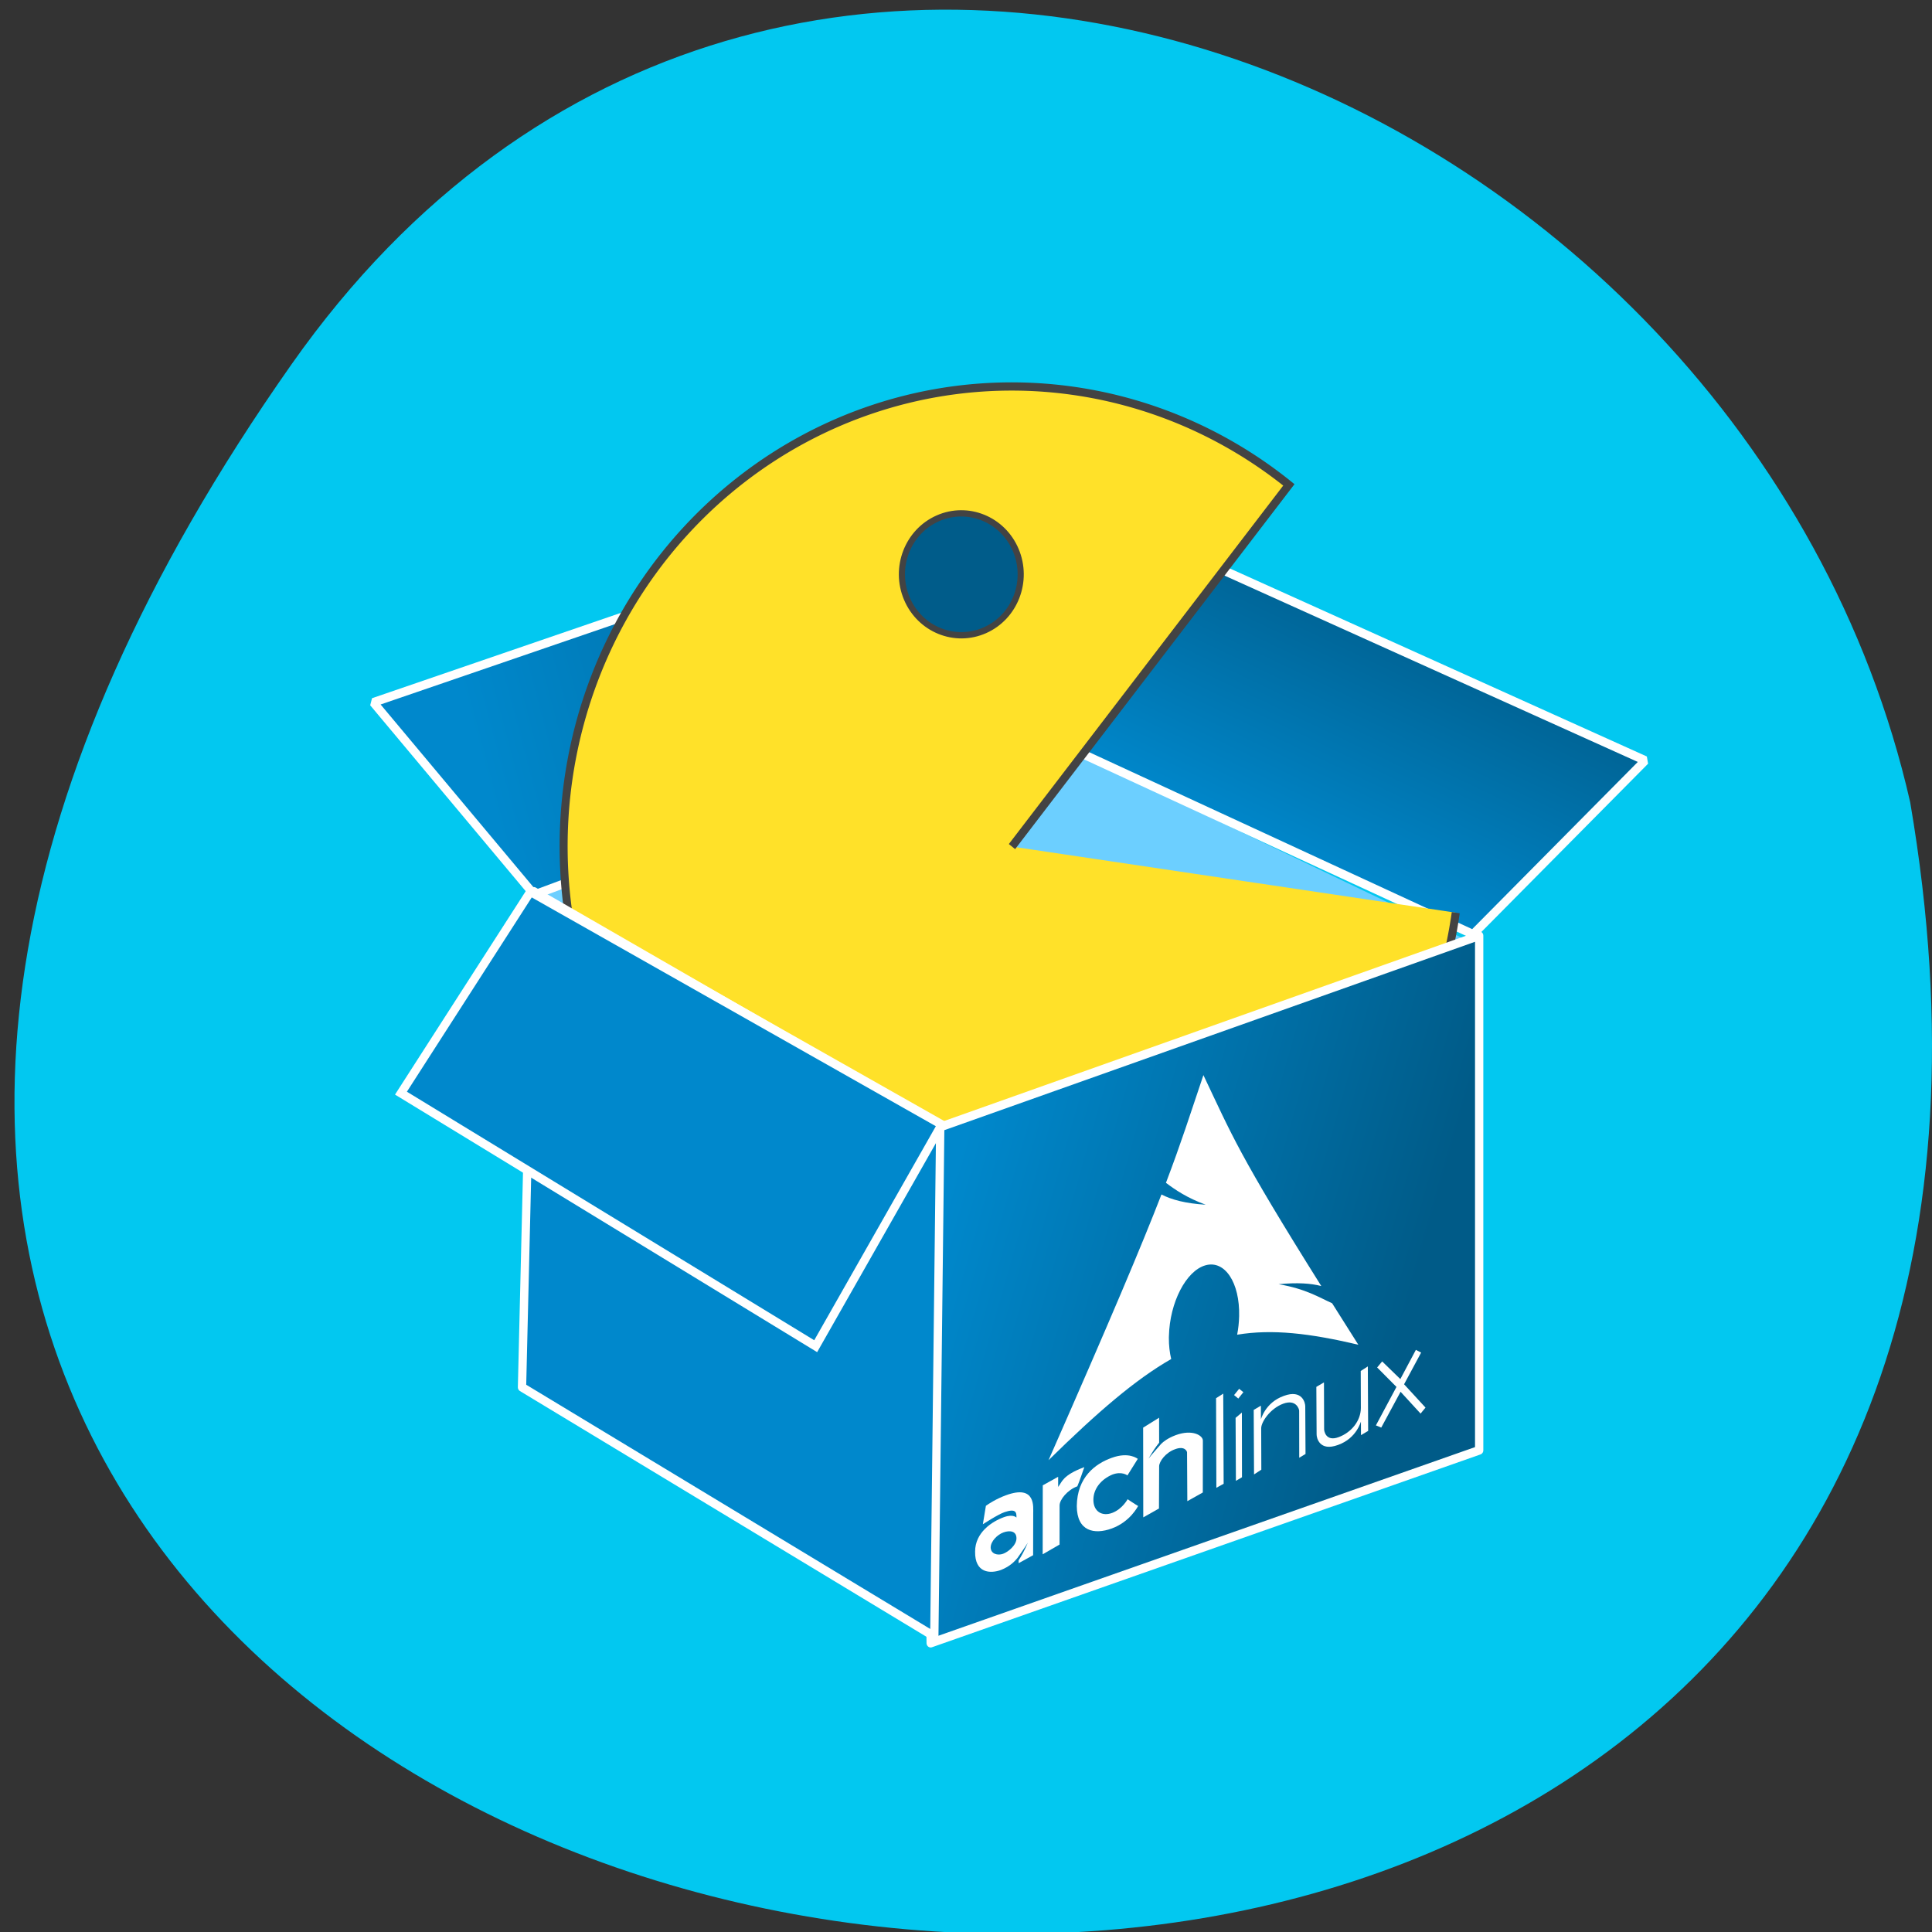 <svg xmlns="http://www.w3.org/2000/svg" xmlns:xlink="http://www.w3.org/1999/xlink" viewBox="0 0 256 256"><rect x="0" y="0" width="256" height="256" fill="#333333" stroke="none"/><defs><linearGradient id="3"><stop stop-color="#08c"/><stop stop-color="#005b88" offset="1"/></linearGradient><linearGradient gradientUnits="userSpaceOnUse" y2="761.87" x2="452.79" y1="713.38" x1="291.75" id="2" xlink:href="#3"/><linearGradient gradientUnits="userSpaceOnUse" y2="461.35" x2="439.75" y1="557.31" x1="396.45" id="0" xlink:href="#3"/><linearGradient gradientUnits="userSpaceOnUse" y2="477.08" x2="333.18" y1="532.64" x1="134.08" id="1" xlink:href="#3"/></defs><g fill="#02c8f0" color="#000"><path d="M 219.27,843.52 C 378.99,1071.5 -36.39,1144.06 4.81,901.81 26.646,805.46 155.29,752.19 219.27,843.52 z" transform="matrix(-1 0 0 0.996 257.92 -791.9)"/></g><g transform="matrix(0.372 0 0 0.393 13.456 -109.51)"><path d="m 154.49,579.62 167.59,-58.47 164.84,74.78 -189.5,65.01 z" fill="#6ccfff"/><g stroke-miterlimit="1.45"><g stroke="#fff" stroke-width="2.958"><path d="m 319.57,519.78 69.29,-53.42 160.99,68.71 -61.33,58.6 z" fill="url(#0)" stroke-dashoffset="2"/><path d="m 96.8,515.47 162.67,-52.814 65.66,57.43 -171,60.25 z" fill="url(#1)" stroke-dashoffset="1"/></g><g stroke-dashoffset="2"><g transform="matrix(0.918 -0.386 0.398 0.892 -0.015 20.224)" stroke="#434343"><path d="M 210.75 725.89 A 159.62 159.62 0 0 1 29.19 795.06 159.62 159.62 0 0 1 -84.67 637.63 159.62 159.62 0 0 1 37.879 486.86 159.62 159.62 0 0 1 215.26 566.14 L 74.886 642.12" fill="#ffe129" stroke-width="2.854"/><circle r="21.14" cy="548.3" cx="95.9" fill="#005c8a" stroke-width="2.183"/></g><g fill-rule="evenodd" stroke="#fff" stroke-linejoin="round" stroke-width="2.958"><path d="m 293.22,660.49 2.113,172.15 195.37,-65.01 v -173.5 z" fill="url(#2)"/><path d="m 298.74,658.26 -2.113,172.15 -146.86,-84.03 4.225,-167.16 z" fill="#08c"/></g></g></g><g fill-rule="evenodd" fill="#fff"><g transform="matrix(0.226 -0.08 0 0.226 245.2 740.18)"><path d="m 339.97,309.09 c -14.471,-0.024 -26.481,2.944 -31.12,4.563 l -4.781,25.813 c -0.012,0.095 23.795,-6.349 34.28,-5.969 17.362,0.624 18.959,6.635 18.656,14.75 0.296,0.475 -4.479,-7.332 -19.5,-7.594 -18.95,-0.327 -45.693,6.709 -45.656,35.31 -0.511,32.17 24.03,41.639 40.75,41.813 15.03,-0.274 22.08,-5.691 25.938,-8.594 5.071,-5.302 10.873,-10.634 16.406,-17.03 -5.236,9.513 -9.775,16.09 -14.5,21.13 v 4.25 l 22.844,-3.844 0.156,-62.09 c -0.231,-8.788 5.04,-42.42 -43.47,-42.5 z m -3.281,54.06 c 9.469,0.13 20.328,4.797 20.344,16.03 0.049,10.218 -12.8,15.712 -21.16,15.625 -8.36,-0.087 -19.451,-6.57 -19.5,-16.531 0.16,-8.904 10.46,-15.354 20.313,-15.12 z"/><path d="m 398.5,314.83 -0.155,102.83 26.612,-5.127 0.045,-58.3 c 0.006,-8.681 12.406,-18.825 27.963,-18.663 3.302,-5.974 9.509,-21.242 11.02,-24.715 -34.756,-0.083 -35.2,9.99 -41.24,14.945 -0.063,-9.453 -0.021,-15.13 -0.021,-15.13 l -24.22,4.162 z"/><path d="m 548.27 328.33 c -0.257 -0.121 -13.879 -15.934 -41.27 -16.06 -25.652 -0.426 -54.43 9.519 -54.886 52.53 0.225 37.819 27.64 52.598 55.03 52.886 29.31 0.305 40.977 -18.329 41.676 -18.791 -3.498 -3.03 -16.598 -16.01 -16.598 -16.01 0 0 -8.182 11.651 -24.06 11.799 -15.879 0.151 -29.682 -12.273 -29.878 -29.609 -0.203 -17.336 12.689 -26.728 29.997 -27.487 14.985 -0.003 23.63 9.673 23.63 9.673 l 16.352 -18.932 z"/><path d="m 581.81,278.84 -25.12,5.906 0.188,133.94 24.75,-4.469 0.281,-63.03 c 0.053,-6.609 9.561,-16.759 25.438,-16.438 15.18,0.158 18.572,10.118 18.531,11.375 l 0.438,72.969 24.406,-4.313 0.094,-77.37 c 0.161,-7.445 -16.308,-23.17 -42.781,-23.281 -12.581,0.02 -19.548,2.868 -23.09,4.969 -6.067,4.686 -13,9.175 -19.813,14.906 6.298,-8.091 11.586,-13.685 16.75,-17.844 l -0.063,-37.31 z"/></g><g transform="matrix(0.334 -0.118 0.005 0.332 260.01 588.26)"><path d="m 400.68,629.8 7.682,-1.916 -0.929,91.21 -7.796,1.324 1.043,-90.62 z"/><path d="m 421.1,657.02 6.751,-2.987 -0.868,65.4 -6.498,1.339 0.615,-63.752 z m -1.261,-23.583 5.472,-4.415 4.423,5 -5.476,4.532 -4.419,-5.116 z"/><path d="m 440.44,655.83 7.678,-1.562 -0.157,13.672 c -0.007,0.587 4.419,-15.274 24.685,-14.921 19.68,0.11 22.684,15.346 22.529,18.762 l -0.438,48.08 -6.73,1.456 0.633,-47.49 c 0.097,-1.387 -2.881,-13.11 -16.789,-13.158 -13.905,-0.04 -23.684,10.1 -23.758,16.579 l -0.481,41.835 -7.804,2.031 0.633,-65.29 z"/><path d="m 561.53,720.2 -7.678,1.562 0.157,-13.672 c 0.007,-0.587 -4.422,15.274 -24.685,14.921 -19.68,-0.109 -22.684,-15.346 -22.529,-18.762 l 0.438,-48.08 8.157,-1.642 -0.546,47.49 c -0.015,1.297 1.368,13.3 15.276,13.343 13.905,0.04 23.766,-8.374 24.01,-21.04 l 0.431,-37.469 7.598,-1.932 -0.633,65.29 z"/><path d="m 577.45,655.29 -5.427,4.2 20.2,26.933 -22.391,31.12 5.635,4.226 21.04,-28.897 20.878,29.582 5.327,-4.201 -22.376,-31.629 18.57,-25.577 -5.532,-4.734 -16.921,23.668 -19.01,-24.687 z"/></g></g><path stroke-miterlimit="1.45" d="m 106.65,647.22 46.11,-67.923 146.48,78.5 -44.866,74.74 z" fill="#08c" stroke="#fff" stroke-width="2.958" stroke-dashoffset="1"/><path d="m 392.48 641.14 c -4.913 13.778 -7.876 22.701 -13.346 36.32 3.354 2.372 7.47 5.06 14.155 7.378 -7.187 -0.423 -12.09 -1.663 -15.754 -3.452 -7 17.08 -17.968 41.751 -40.22 89.59 17.493 -16.268 31.05 -27.28 43.691 -34.11 -0.543 -2.143 -0.851 -4.558 -0.83 -7.2 l 0.021 -0.568 c 0.278 -11.305 6.108 -21.98 13.01 -23.83 6.906 -1.85 12.274 5.822 11.997 17.13 -0.052 2.127 -0.29 4.24 -0.706 6.268 12.5 -1.963 25.916 -0.484 43.17 3.393 -3.403 -5.064 -6.44 -9.64 -9.34 -13.996 -4.569 -1.93 -9.334 -4.858 -19.05 -6.419 6.681 -0.62 11.465 -0.304 15.193 0.62 -29.489 -44.503 -31.877 -50.957 -41.989 -71.12 z" fill="#fff" fill-rule="evenodd"/></g></svg>